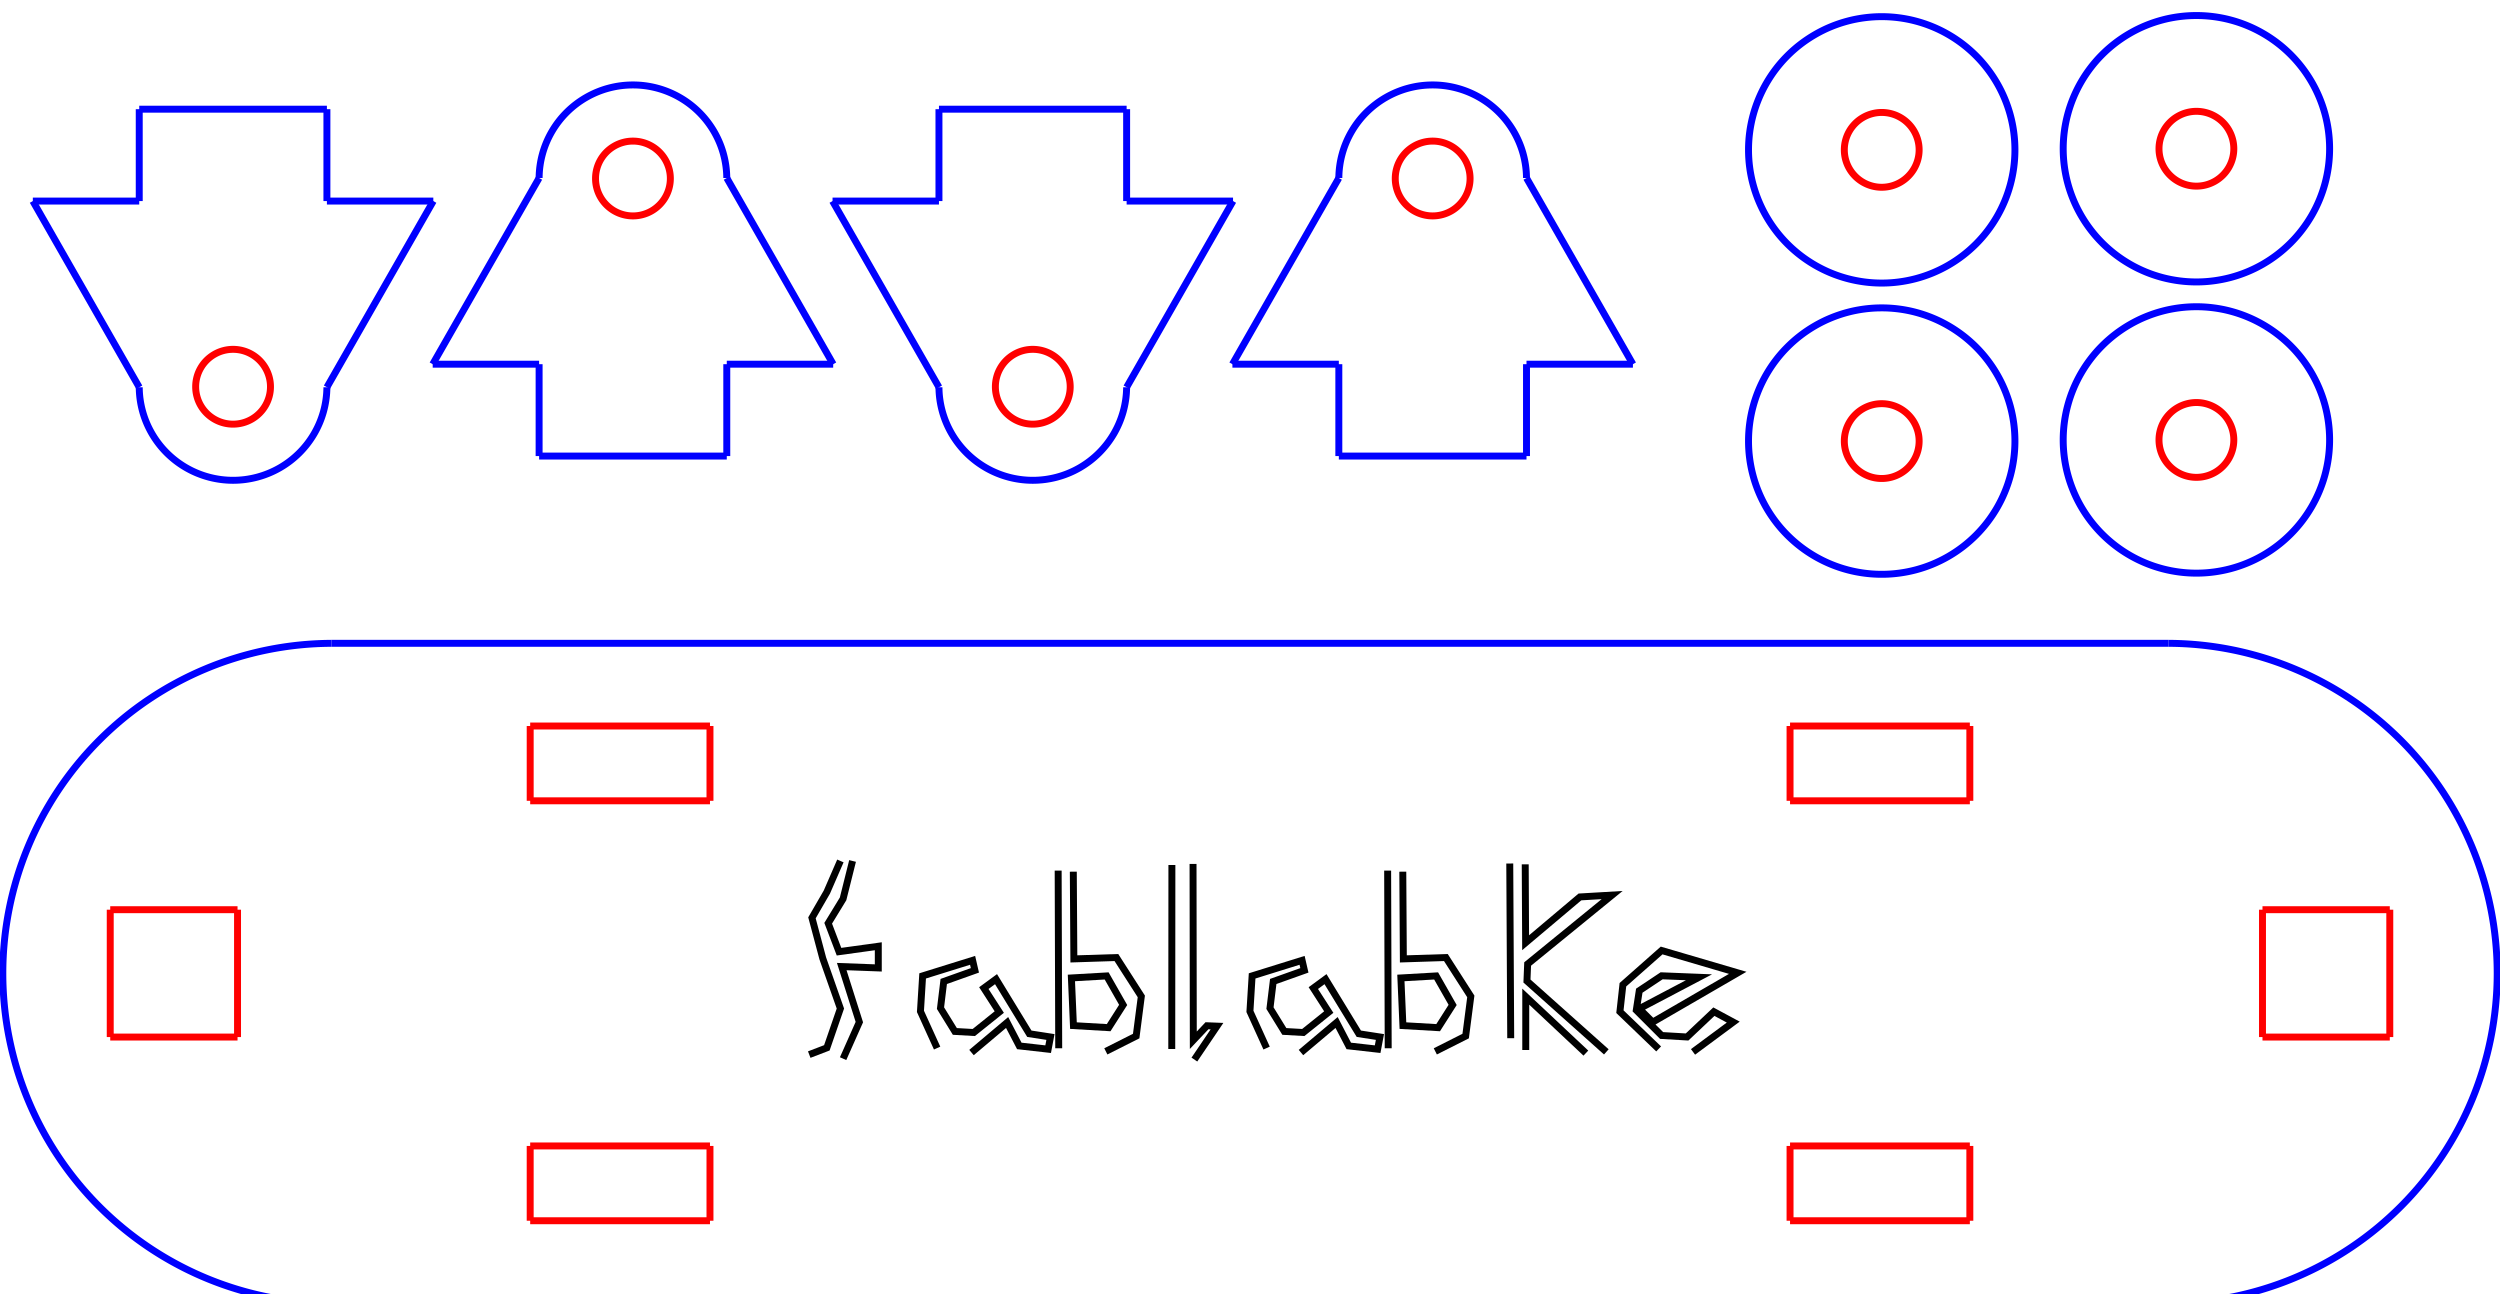 <?xml version="1.0" encoding="UTF-8" standalone="no"?>
<!-- Created with Inkscape (http://www.inkscape.org/) -->

<svg
   width="95.399mm"
   height="49.383mm"
   viewBox="0 0 95.399 49.383"
   version="1.1"
   id="svg5"
   inkscape:version="1.1.2 (1:1.1+202202050852+0a00cf5339)"
   sodipodi:docname="planche.svg"
   xmlns:inkscape="http://www.inkscape.org/namespaces/inkscape"
   xmlns:sodipodi="http://sodipodi.sourceforge.net/DTD/sodipodi-0.dtd"
   xmlns="http://www.w3.org/2000/svg"
   xmlns:svg="http://www.w3.org/2000/svg">
  <sodipodi:namedview
     id="namedview7"
     pagecolor="#ffffff"
     bordercolor="#666666"
     borderopacity="1.0"
     inkscape:pageshadow="2"
     inkscape:pageopacity="0.0"
     inkscape:pagecheckerboard="0"
     inkscape:document-units="mm"
     showgrid="false"
     fit-margin-top="0"
     fit-margin-left="0"
     fit-margin-right="0"
     fit-margin-bottom="0"
     inkscape:zoom="0.86552132"
     inkscape:cx="358.16564"
     inkscape:cy="173.30596"
     inkscape:window-width="1280"
     inkscape:window-height="959"
     inkscape:window-x="0"
     inkscape:window-y="0"
     inkscape:window-maximized="1"
     inkscape:current-layer="layer1" />
  <defs
     id="defs2">
    <marker
       id="DistanceX"
       orient="auto"
       refX="0"
       refY="0"
       style="overflow:visible">
      <path
         d="M 3,-3 -3,3 M 0,-5 V 5"
         style="stroke:#000000;stroke-width:0.5"
         id="path826" />
    </marker>
    <pattern
       id="Hatch"
       patternUnits="userSpaceOnUse"
       width="8"
       height="8"
       x="0"
       y="0">
      <path
         d="M8 4 l-4,4"
         stroke="#000000"
         stroke-width="0.25"
         linecap="square"
         id="path829" />
      <path
         d="M6 2 l-4,4"
         stroke="#000000"
         stroke-width="0.25"
         linecap="square"
         id="path831" />
      <path
         d="M4 0 l-4,4"
         stroke="#000000"
         stroke-width="0.25"
         linecap="square"
         id="path833" />
    </pattern>
    <symbol
       id="*MODEL_SPACE" />
    <symbol
       id="*PAPER_SPACE" />
    <marker
       id="DistanceX-3"
       orient="auto"
       refX="0"
       refY="0"
       style="overflow:visible">
      <path
         d="M 3,-3 -3,3 M 0,-5 V 5"
         style="stroke:#000000;stroke-width:0.5"
         id="path898" />
    </marker>
    <pattern
       id="Hatch-6"
       patternUnits="userSpaceOnUse"
       width="8"
       height="8"
       x="0"
       y="0">
      <path
         d="M8 4 l-4,4"
         stroke="#000000"
         stroke-width="0.25"
         linecap="square"
         id="path901" />
      <path
         d="M6 2 l-4,4"
         stroke="#000000"
         stroke-width="0.25"
         linecap="square"
         id="path903" />
      <path
         d="M4 0 l-4,4"
         stroke="#000000"
         stroke-width="0.25"
         linecap="square"
         id="path905" />
    </pattern>
    <symbol
       id="*MODEL_SPACE-7" />
    <symbol
       id="*PAPER_SPACE-5" />
    <marker
       id="DistanceX-35"
       orient="auto"
       refX="0"
       refY="0"
       style="overflow:visible">
      <path
         d="M 3,-3 -3,3 M 0,-5 V 5"
         style="stroke:#000000;stroke-width:0.5"
         id="path1027" />
    </marker>
    <pattern
       id="Hatch-62"
       patternUnits="userSpaceOnUse"
       width="8"
       height="8"
       x="0"
       y="0">
      <path
         d="M8 4 l-4,4"
         stroke="#000000"
         stroke-width="0.25"
         linecap="square"
         id="path1030" />
      <path
         d="M6 2 l-4,4"
         stroke="#000000"
         stroke-width="0.25"
         linecap="square"
         id="path1032" />
      <path
         d="M4 0 l-4,4"
         stroke="#000000"
         stroke-width="0.25"
         linecap="square"
         id="path1034" />
    </pattern>
    <symbol
       id="*MODEL_SPACE-9" />
    <symbol
       id="*PAPER_SPACE-1" />
  </defs>
  <g
     inkscape:label="Calque 1"
     inkscape:groupmode="layer"
     id="layer1"
     transform="translate(-38.2,-61.533)">
    <g
       id="g21789"
       transform="translate(0,-2.012)">
      <g
         id="g888"
         transform="matrix(0.265,0,0,0.265,47.094,-222.67)">
        <g
           inkscape:label="0"
           id="g840" />
        <g
           inkscape:label="CUTOUTS"
           id="g844">
          <path
             d="m 5.386,1135.748 a 5.386,5.386 0 1 0 -10.772,0 5.386,5.386 0 1 0 10.772,0 z"
             style="fill:none;stroke:#ff0000"
             id="path842" />
        </g>
        <g
           inkscape:label="PERIMETER"
           id="g862">
          <path
             style="fill:none;stroke:#0000ff"
             d="M -13.512,1109.01 H -28.835"
             id="path846" />
          <path
             style="fill:none;stroke:#0000ff"
             d="m -28.835,1109.01 15.323,26.81"
             id="path848" />
          <path
             d="m -13.512,1135.824 a 13.512,13.512 0 0 0 27.023,0"
             style="fill:none;stroke:#0000ff"
             id="path850" />
          <path
             style="fill:none;stroke:#0000ff"
             d="m 13.512,1135.82 15.323,-26.81"
             id="path852" />
          <path
             style="fill:none;stroke:#0000ff"
             d="M 28.835,1109.01 H 13.512"
             id="path854" />
          <path
             style="fill:none;stroke:#0000ff"
             d="m 13.512,1109.01 v -13.23"
             id="path856" />
          <path
             style="fill:none;stroke:#0000ff"
             d="M 13.512,1095.78 H -13.512"
             id="path858" />
          <path
             style="fill:none;stroke:#0000ff"
             d="m -13.512,1095.78 v 13.23"
             id="path860" />
        </g>
      </g>
      <g
         id="g888-2"
         transform="matrix(-0.265,0,0,-0.265,62.353,371.33)">
        <g
           inkscape:label="0"
           id="g840-7" />
        <g
           inkscape:label="CUTOUTS"
           id="g844-0">
          <path
             d="m 5.386,1135.748 a 5.386,5.386 0 1 0 -10.772,0 5.386,5.386 0 1 0 10.772,0 z"
             style="fill:none;stroke:#ff0000"
             id="path842-9" />
        </g>
        <g
           inkscape:label="PERIMETER"
           id="g862-3">
          <path
             style="fill:none;stroke:#0000ff"
             d="M -13.512,1109.01 H -28.835"
             id="path846-6" />
          <path
             style="fill:none;stroke:#0000ff"
             d="m -28.835,1109.01 15.323,26.81"
             id="path848-0" />
          <path
             d="m -13.512,1135.824 a 13.512,13.512 0 0 0 27.023,0"
             style="fill:none;stroke:#0000ff"
             id="path850-6" />
          <path
             style="fill:none;stroke:#0000ff"
             d="m 13.512,1135.82 15.323,-26.81"
             id="path852-2" />
          <path
             style="fill:none;stroke:#0000ff"
             d="M 28.835,1109.01 H 13.512"
             id="path854-6" />
          <path
             style="fill:none;stroke:#0000ff"
             d="m 13.512,1109.01 v -13.23"
             id="path856-1" />
          <path
             style="fill:none;stroke:#0000ff"
             d="M 13.512,1095.78 H -13.512"
             id="path858-8" />
          <path
             style="fill:none;stroke:#0000ff"
             d="m -13.512,1095.78 v 13.23"
             id="path860-7" />
        </g>
      </g>
      <g
         id="g888-9"
         transform="matrix(0.265,0,0,0.265,77.611,-222.67)">
        <g
           inkscape:label="0"
           id="g840-2" />
        <g
           inkscape:label="CUTOUTS"
           id="g844-02">
          <path
             d="m 5.386,1135.748 a 5.386,5.386 0 1 0 -10.772,0 5.386,5.386 0 1 0 10.772,0 z"
             style="fill:none;stroke:#ff0000"
             id="path842-3" />
        </g>
        <g
           inkscape:label="PERIMETER"
           id="g862-7">
          <path
             style="fill:none;stroke:#0000ff"
             d="M -13.512,1109.01 H -28.835"
             id="path846-5" />
          <path
             style="fill:none;stroke:#0000ff"
             d="m -28.835,1109.01 15.323,26.81"
             id="path848-9" />
          <path
             d="m -13.512,1135.824 a 13.512,13.512 0 0 0 27.023,0"
             style="fill:none;stroke:#0000ff"
             id="path850-2" />
          <path
             style="fill:none;stroke:#0000ff"
             d="m 13.512,1135.82 15.323,-26.81"
             id="path852-28" />
          <path
             style="fill:none;stroke:#0000ff"
             d="M 28.835,1109.01 H 13.512"
             id="path854-9" />
          <path
             style="fill:none;stroke:#0000ff"
             d="m 13.512,1109.01 v -13.23"
             id="path856-7" />
          <path
             style="fill:none;stroke:#0000ff"
             d="M 13.512,1095.78 H -13.512"
             id="path858-3" />
          <path
             style="fill:none;stroke:#0000ff"
             d="m -13.512,1095.78 v 13.23"
             id="path860-6" />
        </g>
      </g>
      <g
         id="g888-2-1"
         transform="matrix(-0.265,0,0,-0.265,92.87,371.33)">
        <g
           inkscape:label="0"
           id="g840-7-2" />
        <g
           inkscape:label="CUTOUTS"
           id="g844-0-9">
          <path
             d="m 5.386,1135.748 a 5.386,5.386 0 1 0 -10.772,0 5.386,5.386 0 1 0 10.772,0 z"
             style="fill:none;stroke:#ff0000"
             id="path842-9-3" />
        </g>
        <g
           inkscape:label="PERIMETER"
           id="g862-3-1">
          <path
             style="fill:none;stroke:#0000ff"
             d="M -13.512,1109.01 H -28.835"
             id="path846-6-9" />
          <path
             style="fill:none;stroke:#0000ff"
             d="m -28.835,1109.01 15.323,26.81"
             id="path848-0-4" />
          <path
             d="m -13.512,1135.824 a 13.512,13.512 0 0 0 27.023,0"
             style="fill:none;stroke:#0000ff"
             id="path850-6-7" />
          <path
             style="fill:none;stroke:#0000ff"
             d="m 13.512,1135.82 15.323,-26.81"
             id="path852-2-8" />
          <path
             style="fill:none;stroke:#0000ff"
             d="M 28.835,1109.01 H 13.512"
             id="path854-6-4" />
          <path
             style="fill:none;stroke:#0000ff"
             d="m 13.512,1109.01 v -13.23"
             id="path856-1-5" />
          <path
             style="fill:none;stroke:#0000ff"
             d="M 13.512,1095.78 H -13.512"
             id="path858-8-0" />
          <path
             style="fill:none;stroke:#0000ff"
             d="m -13.512,1095.78 v 13.23"
             id="path860-7-3" />
        </g>
      </g>
    </g>
    <g
       id="g1017"
       transform="matrix(0.265,0,0,0.265,85.9,-198.791)">
      <g
         inkscape:label="0"
         id="g912" />
      <g
         inkscape:label="CUTOUTS"
         id="g962">
        <path
           style="fill:none;stroke:#ff0000"
           d="m -145.795,1131.69 h -18.331"
           id="path914" />
        <path
           style="fill:none;stroke:#ff0000"
           d="m -164.126,1131.69 v -18.34"
           id="path916" />
        <path
           style="fill:none;stroke:#ff0000"
           d="m -164.126,1113.35 h 18.331"
           id="path918" />
        <path
           style="fill:none;stroke:#ff0000"
           d="m -145.795,1113.35 v 18.34"
           id="path920" />
        <path
           style="fill:none;stroke:#ff0000"
           d="M -77.764,1158.14 H -103.654"
           id="path922" />
        <path
           style="fill:none;stroke:#ff0000"
           d="m -103.654,1158.14 v -10.77"
           id="path924" />
        <path
           style="fill:none;stroke:#ff0000"
           d="m -103.654,1147.37 h 25.89"
           id="path926" />
        <path
           style="fill:none;stroke:#ff0000"
           d="m -77.764,1147.37 v 10.77"
           id="path928" />
        <path
           style="fill:none;stroke:#ff0000"
           d="m 103.654,1147.37 v 10.77"
           id="path930" />
        <path
           style="fill:none;stroke:#ff0000"
           d="M 103.654,1158.14 H 77.764"
           id="path932" />
        <path
           style="fill:none;stroke:#ff0000"
           d="m 77.764,1158.14 v -10.77"
           id="path934" />
        <path
           style="fill:none;stroke:#ff0000"
           d="M 77.764,1147.37 H 103.654"
           id="path936" />
        <path
           style="fill:none;stroke:#ff0000"
           d="m -77.764,1086.9 v 10.77"
           id="path938" />
        <path
           style="fill:none;stroke:#ff0000"
           d="M -77.764,1097.67 H -103.654"
           id="path940" />
        <path
           style="fill:none;stroke:#ff0000"
           d="M -103.654,1097.67 V 1086.9"
           id="path942" />
        <path
           style="fill:none;stroke:#ff0000"
           d="m -103.654,1086.9 h 25.89"
           id="path944" />
        <path
           style="fill:none;stroke:#ff0000"
           d="M 103.654,1097.67 H 77.764"
           id="path946" />
        <path
           style="fill:none;stroke:#ff0000"
           d="M 77.764,1097.67 V 1086.9"
           id="path948" />
        <path
           style="fill:none;stroke:#ff0000"
           d="M 77.764,1086.9 H 103.654"
           id="path950" />
        <path
           style="fill:none;stroke:#ff0000"
           d="m 103.654,1086.9 v 10.77"
           id="path952" />
        <path
           style="fill:none;stroke:#ff0000"
           d="m 145.795,1113.35 h 18.331"
           id="path954" />
        <path
           style="fill:none;stroke:#ff0000"
           d="m 164.126,1113.35 v 18.34"
           id="path956" />
        <path
           style="fill:none;stroke:#ff0000"
           d="M 164.126,1131.69 H 145.795"
           id="path958" />
        <path
           style="fill:none;stroke:#ff0000"
           d="m 145.795,1131.69 v -18.34"
           id="path960" />
      </g>
      <g
         inkscape:label="PERIMETER"
         id="g972">
        <path
           d="m -132.283,1074.992 a 47.528,47.528 0 0 0 0,95.055"
           style="fill:none;stroke:#0000ff"
           id="path964" />
        <path
           style="fill:none;stroke:#0000ff"
           d="M -132.283,1170.05 H 132.283"
           id="path966" />
        <path
           d="m 132.283,1170.047 a 47.528,47.528 0 0 0 0,-95.055"
           style="fill:none;stroke:#0000ff"
           id="path968" />
        <path
           style="fill:none;stroke:#0000ff"
           d="M 132.283,1074.99 H -132.283"
           id="path970" />
      </g>
    </g>
    <g
       id="g21735">
      <g
         id="g1068"
         transform="matrix(0.265,0,0,0.265,110.006,-219.103)">
        <g
           inkscape:label="0"
           id="g1041" />
        <g
           inkscape:label="CUTOUTS"
           id="g1045">
          <path
             d="m 5.386,1122.52 a 5.386,5.386 0 1 0 -10.772,0 5.386,5.386 0 1 0 10.772,0 z"
             style="fill:none;stroke:#ff0000"
             id="path1043" />
        </g>
        <g
           inkscape:label="PERIMETER"
           id="g1049">
          <path
             d="m 19.181,1122.52 a 19.181,19.181 0 1 0 -38.362,0 19.181,19.181 0 1 0 38.362,0 z"
             style="fill:none;stroke:#0000ff"
             id="path1047" />
        </g>
      </g>
      <g
         id="g1068-6"
         transform="matrix(0.265,0,0,0.265,122.014,-219.147)">
        <g
           inkscape:label="0"
           id="g1041-1" />
        <g
           inkscape:label="CUTOUTS"
           id="g1045-0">
          <path
             d="m 5.386,1122.52 a 5.386,5.386 0 1 0 -10.772,0 5.386,5.386 0 1 0 10.772,0 z"
             style="fill:none;stroke:#ff0000"
             id="path1043-6" />
        </g>
        <g
           inkscape:label="PERIMETER"
           id="g1049-3">
          <path
             d="m 19.181,1122.52 a 19.181,19.181 0 1 0 -38.362,0 19.181,19.181 0 1 0 38.362,0 z"
             style="fill:none;stroke:#0000ff"
             id="path1047-2" />
        </g>
      </g>
      <g
         id="g1068-0"
         transform="matrix(0.265,0,0,0.265,110.006,-230.216)">
        <g
           inkscape:label="0"
           id="g1041-6" />
        <g
           inkscape:label="CUTOUTS"
           id="g1045-1">
          <path
             d="m 5.386,1122.52 a 5.386,5.386 0 1 0 -10.772,0 5.386,5.386 0 1 0 10.772,0 z"
             style="fill:none;stroke:#ff0000"
             id="path1043-5" />
        </g>
        <g
           inkscape:label="PERIMETER"
           id="g1049-5">
          <path
             d="m 19.181,1122.52 a 19.181,19.181 0 1 0 -38.362,0 19.181,19.181 0 1 0 38.362,0 z"
             style="fill:none;stroke:#0000ff"
             id="path1047-4" />
        </g>
      </g>
      <g
         id="g1068-6-7"
         transform="matrix(0.265,0,0,0.265,122.014,-230.259)">
        <g
           inkscape:label="0"
           id="g1041-1-6" />
        <g
           inkscape:label="CUTOUTS"
           id="g1045-0-5">
          <path
             d="m 5.386,1122.52 a 5.386,5.386 0 1 0 -10.772,0 5.386,5.386 0 1 0 10.772,0 z"
             style="fill:none;stroke:#ff0000"
             id="path1043-6-6" />
        </g>
        <g
           inkscape:label="PERIMETER"
           id="g1049-3-9">
          <path
             d="m 19.181,1122.52 a 19.181,19.181 0 1 0 -38.362,0 19.181,19.181 0 1 0 38.362,0 z"
             style="fill:none;stroke:#0000ff"
             id="path1047-2-3" />
        </g>
      </g>
    </g>
    <g
       aria-label="fablabke"
       id="text7063"
       style="font-size:10.583px;line-height:1.25;stroke-width:0.265;fill:none;stroke:#000000;stroke-opacity:1"
       transform="translate(17.696,43.184)">
      <path
         d="m 52.573,51.202 -0.517,1.189 -0.568,0.982 0.413,1.55 0.672,1.912 -0.517,1.499 -0.672,0.258 m 1.292,0.155 0.62,-1.395 -0.672,-2.119 1.395,0.052 v -0.827 l -1.499,0.207 -0.413,-1.085 0.568,-0.93 0.362,-1.447"
         style="font-family:Ani;-inkscape-font-specification:Ani;fill:none;stroke:#000000;stroke-opacity:1"
         id="path21577"
         sodipodi:nodetypes="cccccccccccccccc" />
      <path
         d="m 57.576,58.514 1.359,-1.147 0.465,0.894 1.101,0.124 0.088,-0.465 -0.806,-0.124 -1.271,-2.083 -0.465,0.341 0.589,0.915 -0.972,0.78 -0.723,-0.041 -0.548,-0.889 0.124,-1.018 1.189,-0.424 -0.088,-0.382 -1.907,0.594 -0.083,1.354 0.636,1.4"
         style="font-family:Ani;-inkscape-font-specification:Ani;fill:none;stroke:#000000;stroke-opacity:1"
         id="path21579"
         sodipodi:nodetypes="cccccccccccccccccc" />
      <path
         d="m 62.733,55.59 0.63,1.106 -0.553,0.868 -1.344,-0.078 -0.078,-1.819 z m -1.85,-4.02 0.021,6.78 m 1.798,0.119 1.158,-0.584 0.196,-1.514 -0.951,-1.483 -1.623,0.052 -0.021,-3.328"
         style="font-family:Ani;-inkscape-font-specification:Ani;fill:none;stroke:#000000;stroke-opacity:1"
         id="path21581"
         sodipodi:nodetypes="cccccccccccccc" />
      <path
         d="m 66.03,51.316 0.01,6.728 0.522,-0.553 0.382,0.015 -0.863,1.276 m -0.863,-0.403 0.005,-7.023"
         style="font-family:Ani;-inkscape-font-specification:Ani;fill:none;stroke:#000000;stroke-opacity:1"
         id="path21583"
         sodipodi:nodetypes="ccccccc" />
      <path
         d="m 70.149,58.514 1.359,-1.147 0.465,0.894 1.101,0.124 0.088,-0.465 -0.806,-0.124 -1.271,-2.083 -0.465,0.341 0.589,0.915 -0.972,0.78 -0.723,-0.041 -0.548,-0.889 0.124,-1.018 1.189,-0.424 -0.088,-0.382 -1.907,0.594 -0.083,1.354 0.636,1.4"
         style="font-family:Ani;-inkscape-font-specification:Ani;fill:none;stroke:#000000;stroke-opacity:1"
         id="path21585"
         sodipodi:nodetypes="cccccccccccccccccc" />
      <path
         d="m 75.306,55.59 0.63,1.106 -0.553,0.868 -1.344,-0.078 -0.078,-1.819 z m -1.85,-4.02 0.021,6.78 m 1.798,0.119 1.158,-0.584 0.196,-1.514 -0.951,-1.483 -1.623,0.052 -0.021,-3.328"
         style="font-family:Ani;-inkscape-font-specification:Ani;fill:none;stroke:#000000;stroke-opacity:1"
         id="path21587"
         sodipodi:nodetypes="cccccccccccccc" />
      <path
         d="m 78.706,51.331 0.015,2.992 2.072,-1.747 1.23,-0.072 -3.225,2.63 -0.026,0.651 3.028,2.703 m -0.78,0.047 -2.294,-2.155 v 2.036 m -0.574,-0.45 -0.036,-6.666"
         style="font-family:Ani;-inkscape-font-specification:Ani;fill:none;stroke:#000000;stroke-opacity:1"
         id="path21589"
         sodipodi:nodetypes="cccccccccccc" />
      <path
         d="m 85.109,58.489 1.535,-1.137 -0.739,-0.398 -1.023,0.966 -0.972,-0.057 -0.966,-0.966 0.114,-0.744 0.853,-0.568 1.426,0.057 -2.279,1.199 0.512,0.512 3.245,-1.881 -2.904,-0.853 -1.478,1.307 -0.114,1.028 1.478,1.421"
         style="font-family:Ani;-inkscape-font-specification:Ani;fill:none;stroke:#000000;stroke-opacity:1"
         id="path21591"
         sodipodi:nodetypes="cccccccccccccccc" />
    </g>
  </g>
</svg>
